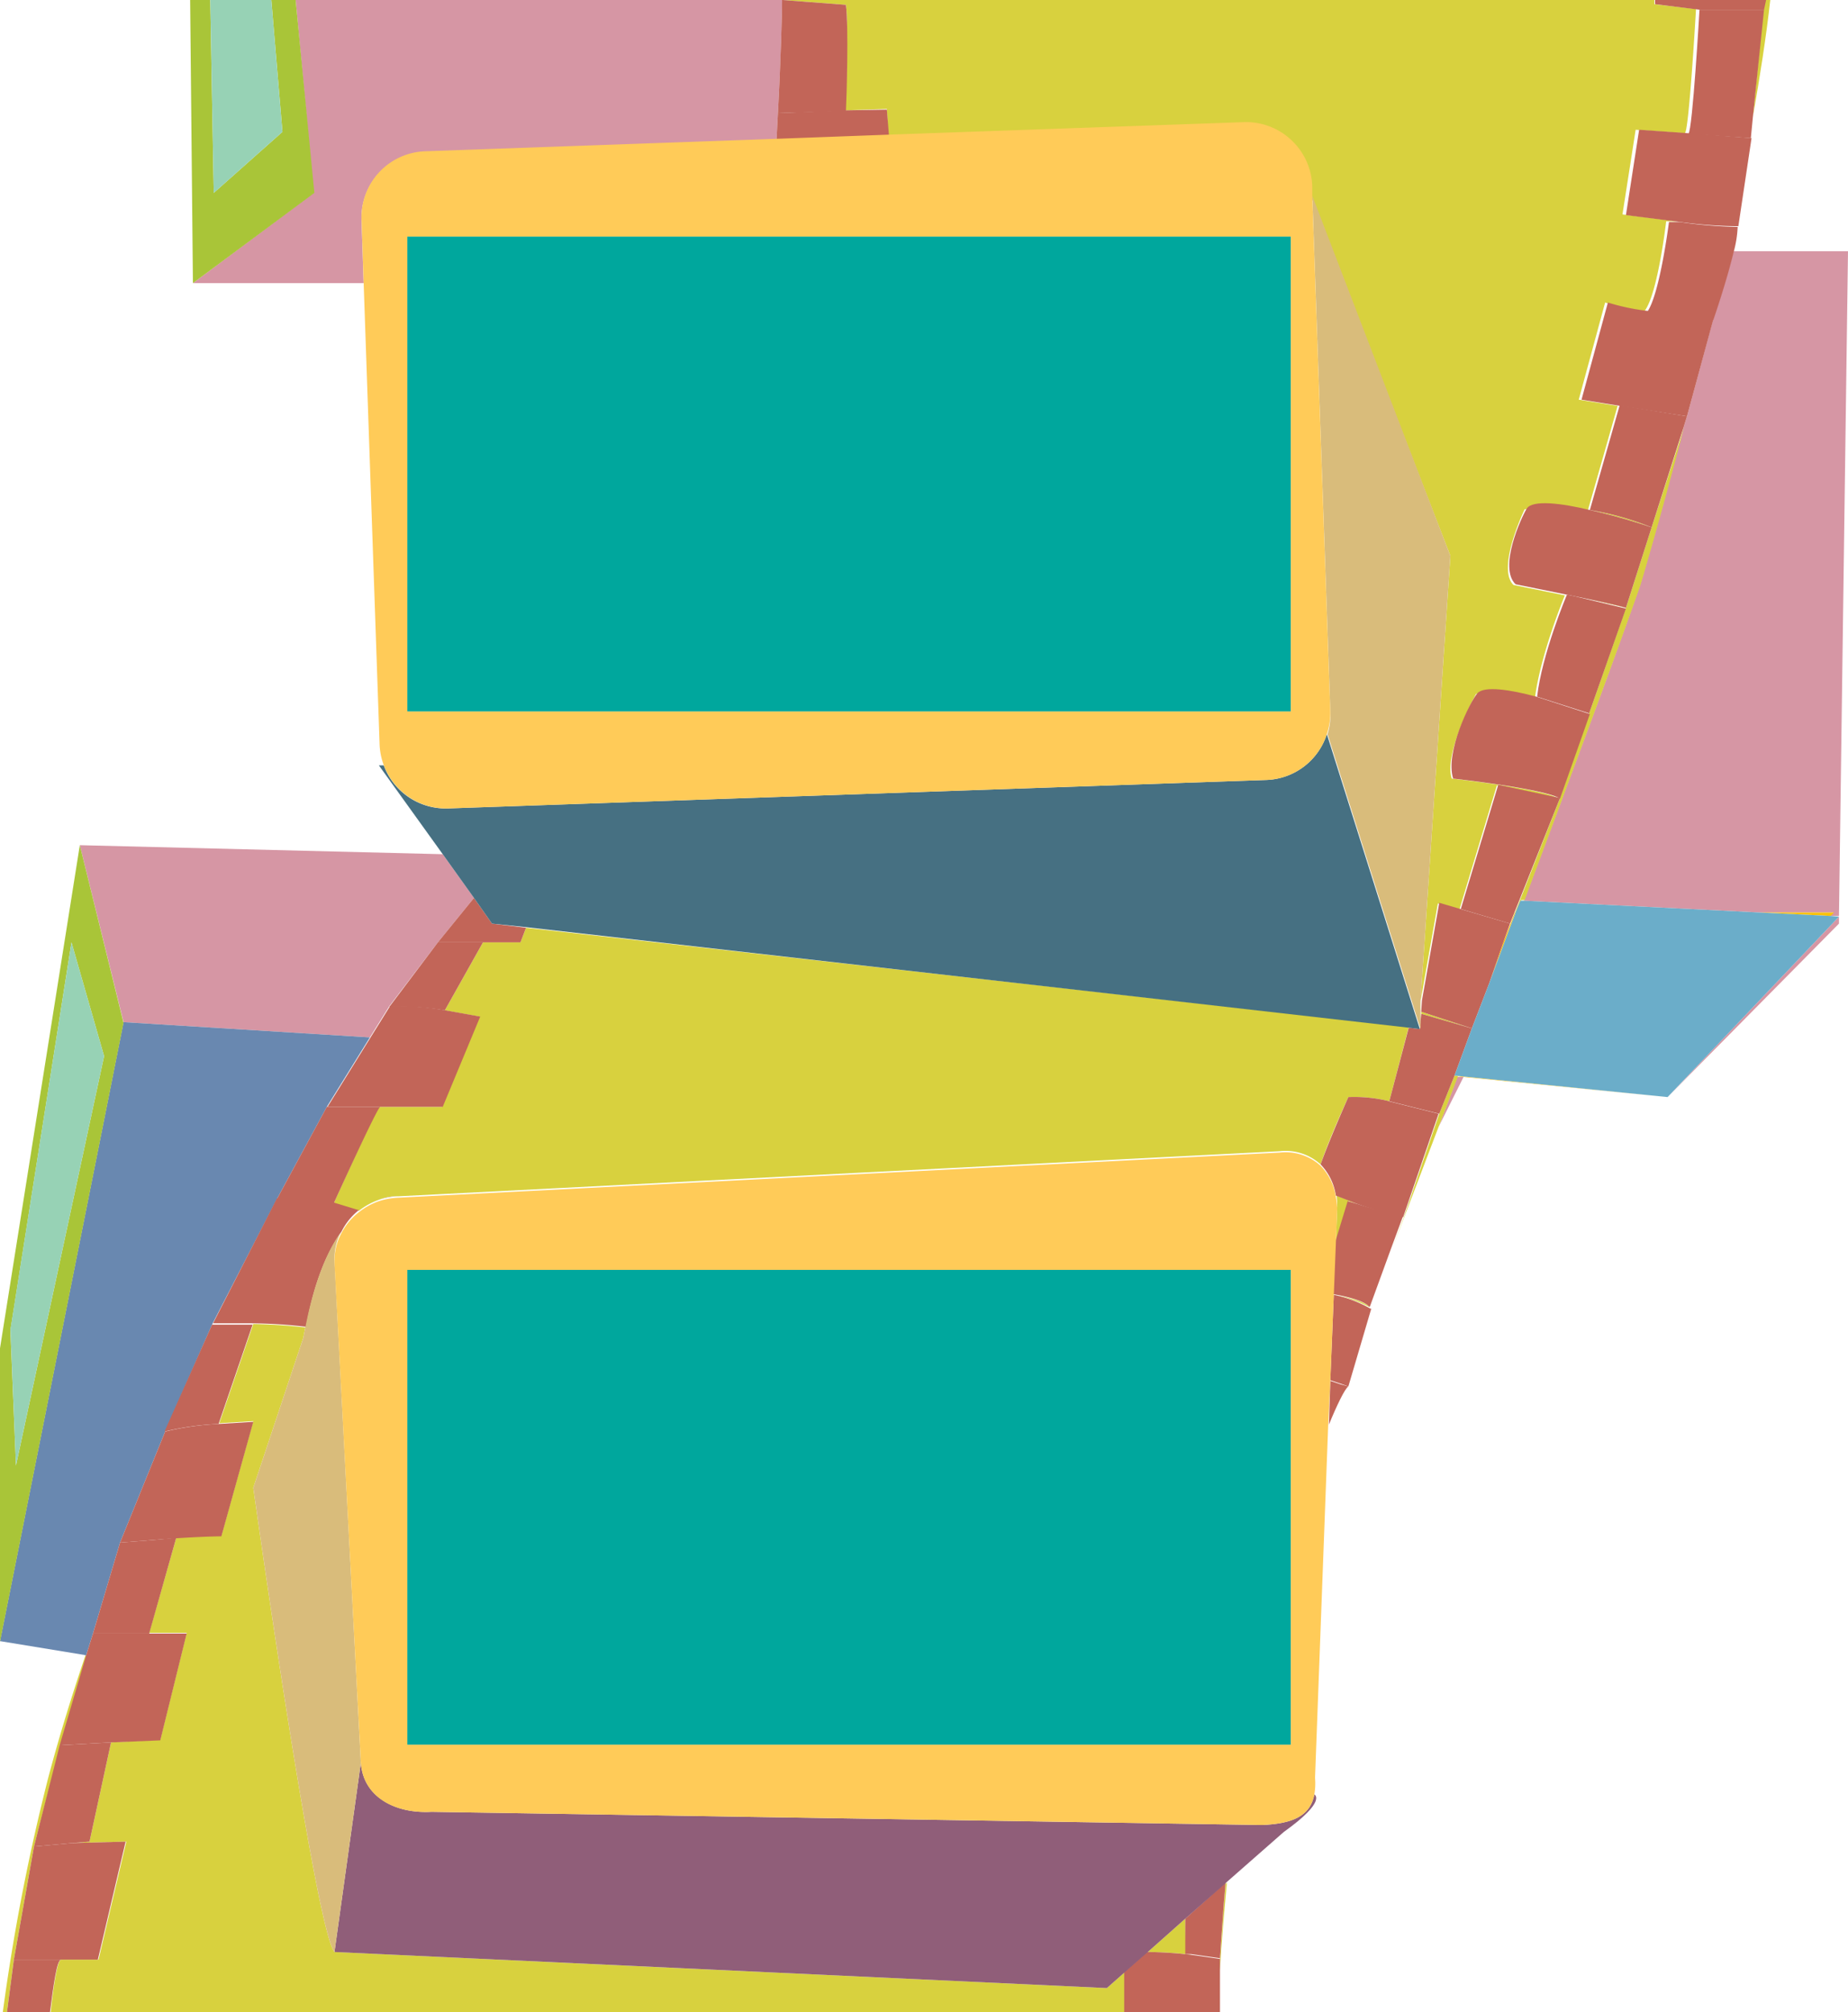 <svg xmlns="http://www.w3.org/2000/svg" viewBox="0 0 266.3 290"><defs><style>.cls-1{fill:#d696a4;}.cls-2{fill:#d8d13e;}.cls-3{fill:#f9c20a;}.cls-4{fill:#6988b0;}.cls-5{fill:#c26558;}.cls-6{fill:#6badc9;}.cls-7{fill:#a9c538;}.cls-8{fill:#97d2b5;}.cls-9{fill:#467082;}.cls-10{fill:#d9bc7b;}.cls-11{fill:#ffcb58;}.cls-12{fill:#00a79d;}.cls-13{fill:#905e79;}</style></defs><title>parte03Asset 4</title><g id="Layer_2" data-name="Layer 2"><g id="Layer_51" data-name="Layer 51"><path class="cls-1" d="M246.9,46h0Z"/><path class="cls-1" d="M207.3,162.4l3.6-7.2H210Z"/><path class="cls-1" d="M243.1,60l-.5,1.6c-3.5,13.5-6.3,22.8-6.3,22.8-3.1,9-9.6,26.5-16.7,45.4l33.9,1.7h10.7l-.5.5H265l1.3-95.8H249.8c-1,4.1-2.9,9.7-2.9,9.7Z"/><path class="cls-1" d="M27.8,40.8H52.4l-.3-9a9.5,9.5,0,0,1,9.2-9.9l50.6-1.8.2-3.8c.4-7.1.6-14.4.6-16V0H42.6l2.6,27.8Z"/><polygon class="cls-1" points="53.3 149.5 56.1 145 63.1 135.8 68.3 129.4 63.8 123.1 63.8 123.1 11.5 121.8 17.8 147.3 53.3 149.5"/><polygon class="cls-1" points="265 133.1 265 132.1 240.3 158.1 265 133.1"/><path class="cls-2" d="M252.6,16.8c1-5.7,1.9-11.4,2.5-16.8h-.7l-.3,1.4Z"/><path class="cls-2" d="M4.9,266.1l3.8-14.6,3.8-12.9h-.2C10.4,244.2,8.6,250,7,256A295.1,295.1,0,0,0,.4,290H1l1-7.6Z"/><path class="cls-2" d="M159.5,286.5,48.2,281.3c-2.8-3.4-11.7-66.9-11.7-66.9l7.2-21.6.3-1.5a72.2,72.2,0,0,0-8.3-.5h.8l-4.9,14.3h0l4.9-.3-4.6,16.5c-1.6-.1-6,.2-9.5.5h0l3-.2-3.9,13.7h5.4l-3.8,15.4-7.1.4-3.1,14.3-2.4.2,7.7-.2-4,17H8.8c-.5,0-1.1,3.7-1.5,7.6H162.1v-5.8Z"/><path class="cls-2" d="M170.8,276.5l-5.4,4.8a58.4,58.4,0,0,1,6.3.4h-.8Z"/><path class="cls-2" d="M193.2,199.4h0l-1.5-.5h0Z"/><path class="cls-2" d="M175.8,282.3v1.7c.2-4,.6-8.3,1-12.7l-.2.2C176.2,276,175.8,282.3,175.8,282.3Z"/><path class="cls-2" d="M246.5,45.9l-9.1-1.2,9.1,1.2Z"/><path class="cls-2" d="M197.4,188.4h0c-.8-.9-3.4-1.5-5.2-1.8h0A17.8,17.8,0,0,1,197.4,188.4Z"/><path class="cls-2" d="M192.7,173.9l-.2,5.1,1.8-5.9,1.4.4-3.1-1.2A12.9,12.9,0,0,1,192.7,173.9Z"/><path class="cls-2" d="M234.3,87.6c-.5-.2-3.9-1-7.5-1.8Z"/><path class="cls-2" d="M48.1,173.4l-2.9-.4Z"/><path class="cls-2" d="M112.7,0h0V0Z"/><path class="cls-2" d="M200.2,158.7l2.8-10.7L75.8,133.7l-.8,2.1H69.6l-5.5,9.8,5,.9-5.4,13h-9c-.4,0-6.6,13.9-6.6,13.9l3.6,1.1a10,10,0,0,1,2.9-1.6,6.5,6.5,0,0,1,2.8-.5l127-6.5a7.5,7.5,0,0,1,5.9,1.9c1.3-3.9,4-9.7,4-9.7A20.8,20.8,0,0,1,200.2,158.7Z"/><polygon class="cls-2" points="191.3 105.8 191.3 105.8 191.3 105.8 191.3 105.8"/><polygon class="cls-2" points="212.1 148.2 204.8 145.8 204.8 146.1 212.1 148.2 212.1 148.2"/><path class="cls-2" d="M238,76a40.4,40.4,0,0,0-8.9-2.5C233.6,74.5,238,76,238,76Z"/><path class="cls-2" d="M121.8,15.9l6-.2.2,3.8,51.1-1.8a9.5,9.5,0,0,1,6.8,2.6h0a9.5,9.5,0,0,1,3,6.7v1.3l20.1,51.8-4.3,64.2,2.5-14.1,10.3,3-7.2-2.1,5.4-17.9,8.9,1.9c-1.9-1.4-15.4-2.9-15.4-2.9-1.2-3.7,3.5-12.2,3.5-12.2s4.9-.4,8.5.5c.8-6.2,4.2-14.5,4.3-14.7l-7.4-1.5c-2.5-2.4,1.6-10.9,1.6-10.9s5-.7,9.1.2l4.3-15.1-5.6-.9,3.8-14a31.5,31.5,0,0,0,5.7,1.2c1.9-2.5,3.1-12.9,3.1-12.9h1.6l-7.9-1,1.9-12.2,7.1.5c.6-.5,1.6-17.9,1.6-17.9L238.4.6V0H112.8l9.1.7C122.3,3.8,121.9,14,121.8,15.9Z"/><path class="cls-2" d="M209.6,155l-2.2,5.5-5.1,14.9-1.7,4.6,6.7-17.6,2.8-7.3Z"/><path class="cls-2" d="M218.3,131.5h.2l.7-1.8h.5c7.1-19,13.6-36.5,16.7-45.4,0,0,2.8-9.3,6.3-22.8L238,76l-3.7,11.6L229,102.8,224.8,115l-7.1,18.1-.9,2.5Z"/><polygon class="cls-3" points="209.6 155 209.6 155 210 155.1 210.9 155.2 240.3 158.1 240.3 158.1 209.6 155"/><polygon class="cls-3" points="264.3 131.5 253.5 131.5 263.8 132 264.3 131.5"/><polygon class="cls-3" points="216.7 135.6 214.6 141.7 218.4 131.5 218.3 131.5 216.7 135.6"/><polygon class="cls-3" points="212.1 148.2 212.1 148.2 212.1 148.2 212.1 148.2 212.1 148.2"/><path class="cls-4" d="M17.3,222.3l5.1-.4h0Z"/><path class="cls-4" d="M30.6,190.8h0Z"/><polygon class="cls-4" points="13.4 235.4 17.3 222.3 23.8 206.3 30.6 190.8 39.9 172.8 47.1 159.5 53.3 149.5 17.8 147.3 0 236.5 12.2 238.5 12.4 238.6 13.4 235.4"/><path class="cls-5" d="M112.1,16.3l9.8-.3c.1-1.9.4-12.1,0-15.3L112.8,0h-.1V.3C112.7,1.8,112.5,9.1,112.1,16.3Z"/><polygon class="cls-5" points="128.1 19.5 127.8 15.8 121.8 15.9 112.1 16.3 111.9 20.1 128.1 19.5"/><polygon class="cls-5" points="69.6 135.8 75 135.8 75.8 133.7 70.9 133.1 68.3 129.4 63.1 135.8 69.6 135.8"/><path class="cls-5" d="M64.1,145.6l5.5-9.8H63.1l-7,9.3A38.3,38.3,0,0,1,64.1,145.6Z"/><path class="cls-5" d="M54.8,159.5h9l5.4-13-5-.9a38.3,38.3,0,0,0-8-.6l-2.8,4.5-6.2,10Z"/><path class="cls-5" d="M54.8,159.5H47.1l-7.2,13.3a24.1,24.1,0,0,1,5.3.2l2.9.4S54.4,159.5,54.8,159.5Z"/><path class="cls-5" d="M51.7,174.4l-3.6-1.1-2.9-.4a24.1,24.1,0,0,0-5.3-.2l-9.2,18h5.1a72.2,72.2,0,0,1,8.3.5c1.2-6.6,3.1-10.9,5.1-13.7A9.2,9.2,0,0,1,51.7,174.4Z"/><path class="cls-5" d="M30.6,190.8l-6.9,15.5a40.8,40.8,0,0,1,7.8-1.1h0l4.9-14.3H30.6Z"/><path class="cls-5" d="M23.8,206.3l-6.5,16,5.1-.4c3.5-.3,7.9-.5,9.5-.5l4.6-16.5-4.9.3A40.8,40.8,0,0,0,23.8,206.3Z"/><polygon class="cls-5" points="17.3 222.3 13.4 235.4 21.5 235.4 25.4 221.6 22.4 221.9 17.3 222.3"/><polygon class="cls-5" points="13.4 235.4 12.4 238.6 8.6 251.5 16 251.1 16 251.1 23.1 250.8 26.9 235.4 21.5 235.4 13.4 235.4"/><polygon class="cls-5" points="8.6 251.5 4.9 266.1 10.4 265.6 10.4 265.6 12.9 265.4 16 251.1 16 251.1 8.6 251.5"/><polygon class="cls-5" points="4.9 266.1 2 282.4 8.8 282.4 14.1 282.4 18.1 265.4 10.4 265.6 10.4 265.6 4.9 266.1"/><path class="cls-5" d="M8.8,282.4H2L1,290H7.2C7.7,286.1,8.2,282.4,8.8,282.4Z"/><path class="cls-5" d="M175.8,282.3l-4.2-.6a58.4,58.4,0,0,0-6.3-.4l-3.3,2.9V290h13.8v-7.7Z"/><path class="cls-5" d="M170.8,276.5v5.1h.8l4.2.6s.4-6.3.8-10.9Z"/><path class="cls-5" d="M191.7,199l-.2,6.3c1.1-2.7,2.3-5.2,2.8-5.5l-1.1-.3Z"/><path class="cls-5" d="M192.2,186.6l-.5,12.3,1.5.5,1.1.4,3.3-11.2h-.1A17.8,17.8,0,0,0,192.2,186.6Z"/><path class="cls-5" d="M195.6,173.5l-1.4-.4-1.8,5.9-.3,7.5c1.8.3,4.4.9,5.2,1.8h.1l3.1-8.5,1.7-4.6A57.8,57.8,0,0,1,195.6,173.5Z"/><path class="cls-5" d="M200.2,158.7a20.8,20.8,0,0,0-5.9-.6s-2.6,5.8-4,9.7a8.2,8.2,0,0,1,2.2,4.5l3.1,1.2a57.8,57.8,0,0,0,6.6,1.9l5.1-14.9-7.2-1.8Z"/><polygon class="cls-5" points="204.8 146.1 204.6 148.3 203 148.1 200.2 158.7 200.2 158.7 207.4 160.5 209.6 155 209.6 155 209.6 155 212.1 148.2 212.1 148.2 204.8 146.1"/><polygon class="cls-5" points="212.1 148.2 212.1 148.2 214.6 141.7 216.7 135.6 217.6 133.1 207.4 130.1 204.9 144.2 204.8 145.8 212.1 148.2"/><polygon class="cls-5" points="215.9 113.1 210.5 131 217.6 133.1 224.8 115 215.9 113.1"/><path class="cls-5" d="M221.4,100.4h0c-3.7-1-7.5-1.6-8.5-.5s-4.7,8.5-3.5,12.3c0,0,13.5,1.5,15.4,2.9l4.3-12.2Z"/><path class="cls-5" d="M229,102.8l5.3-15.1-7.5-1.8-1-.2c-.1.2-3.6,8.6-4.3,14.7h0Z"/><path class="cls-5" d="M234.3,87.6,238,76s-4.4-1.5-8.9-2.5h0c-4.1-1-8.3-1.5-9.1-.2s-4.1,8.5-1.6,10.9l7.4,1.5,1,.2C230.3,86.6,233.8,87.4,234.3,87.6Z"/><path class="cls-5" d="M229.1,73.5A40.4,40.4,0,0,1,238,76l4.6-14.4.5-1.6-9.7-1.6-4.3,15.1h0Z"/><path class="cls-5" d="M243.1,60l3.8-14h-.4l-9.1-1.2h0a31.5,31.5,0,0,1-5.7-1.2l-3.8,14,5.6.9Z"/><path class="cls-5" d="M242.1,32h-1.6s-1.3,10.3-3.1,12.9h0l9.1,1.2h.4s1.9-5.5,2.9-9.7a16.1,16.1,0,0,0,.6-3.7A63.7,63.7,0,0,1,242.1,32Z"/><path class="cls-5" d="M243.3,19.2h0l-7.1-.5L234.3,31l7.9,1a63.7,63.7,0,0,0,8.3.6l1.9-12.7Z"/><path class="cls-5" d="M244.9,1.4s-1,17.4-1.6,17.9h0l9,.6.3-3.1,1.6-15.4Z"/><path class="cls-5" d="M244.9,1.4h9.3l.3-1.4h-16V.6Z"/><polygon class="cls-6" points="253.5 131.5 219.6 129.8 219.1 129.8 218.4 131.5 214.6 141.7 212.1 148.2 212.1 148.2 209.6 155 209.6 155 240.3 158.1 240.3 158.1 265 132.1 265 132.1 265 132.1 263.8 132 253.5 131.5"/><polygon class="cls-7" points="45.3 27.8 42.6 0 39.1 0 40.7 19 30.8 27.8 30.3 0 27.4 0 27.8 40.8 45.3 27.8"/><path class="cls-7" d="M11.5,121.8,0,194.3v42.3l17.8-89.2Zm-10,69.9,8.8-55.9L15,152.2,2.3,211.2Z"/><polygon class="cls-8" points="40.7 19 39.1 0 30.3 0 30.8 27.8 40.7 19"/><polygon class="cls-8" points="10.3 135.8 1.5 191.6 2.3 211.2 15 152.2 10.3 135.8"/><path class="cls-9" d="M70.9,133.1l4.8.5L203,148.1l1.6.2-13.4-42.5h0a9.5,9.5,0,0,1-8.7,6.6L64.6,116.5a9.5,9.5,0,0,1-9.3-6.2h-.7l9.2,12.8,4.5,6.3Z"/><polygon class="cls-10" points="186 20.3 186 20.3 186 20.3 186 20.3"/><path class="cls-10" d="M191.3,105.8h0l13.4,42.5v-4l4.3-64.2L189.1,28.2l2.6,74.3A9.5,9.5,0,0,1,191.3,105.8Z"/><path class="cls-11" d="M64.6,116.5l117.9-4.1a9.5,9.5,0,0,0,8.7-6.6h0a9.5,9.5,0,0,0,.5-3.2l-2.6-74.3V26.9a9.5,9.5,0,0,0-3-6.7h0a9.5,9.5,0,0,0-6.8-2.6l-51.1,1.8-16.2.6L61.3,21.8a9.5,9.5,0,0,0-9.2,9.9l.3,9,2.3,66.6a9.6,9.6,0,0,0,9.9,9.2ZM186,34.1v68.4H58.7V34.1Z"/><rect class="cls-12" x="58.7" y="34.1" width="127.3" height="68.42"/><path class="cls-13" d="M181.9,263,62.2,261.1c-5.3.3-9.9-2.2-10.2-7.1l-3.8,27.3,111.3,5.2,2.6-2.3,3.3-2.9,5.4-4.8,5.8-5.1.2-.2L185,264c6.3-4.5,4.4-5.4,4.4-5.4h0C188.8,261.7,186.3,262.8,181.9,263Z"/><path class="cls-10" d="M48.2,181.7a8.3,8.3,0,0,1,.9-4.1c-2,2.8-3.8,7.1-5.1,13.7l-.3,1.5-7.2,21.6s8.9,63.5,11.7,66.9L52,254Z"/><path class="cls-10" d="M54.6,172.9a10.5,10.5,0,0,1,2.8-.5A6.5,6.5,0,0,0,54.6,172.9Z"/><path class="cls-11" d="M191.7,199h0l.5-12.3h0l.3-7.5.2-5.1a12.9,12.9,0,0,0-.2-1.6,8.2,8.2,0,0,0-2.2-4.5,7.5,7.5,0,0,0-5.9-1.9l-127,6.5a10.5,10.5,0,0,0-2.8.5,10,10,0,0,0-2.9,1.6,9.2,9.2,0,0,0-2.6,3.2,8.3,8.3,0,0,0-.9,4.1L52,254c.3,4.9,4.8,7.4,10.2,7.1L181.9,263c4.4-.2,6.9-1.3,7.5-4.4a9.4,9.4,0,0,0,.1-2.4l1.9-51ZM186,183v68.4H58.7V183Z"/><rect class="cls-12" x="58.7" y="183" width="127.3" height="68.42"/></g></g></svg>